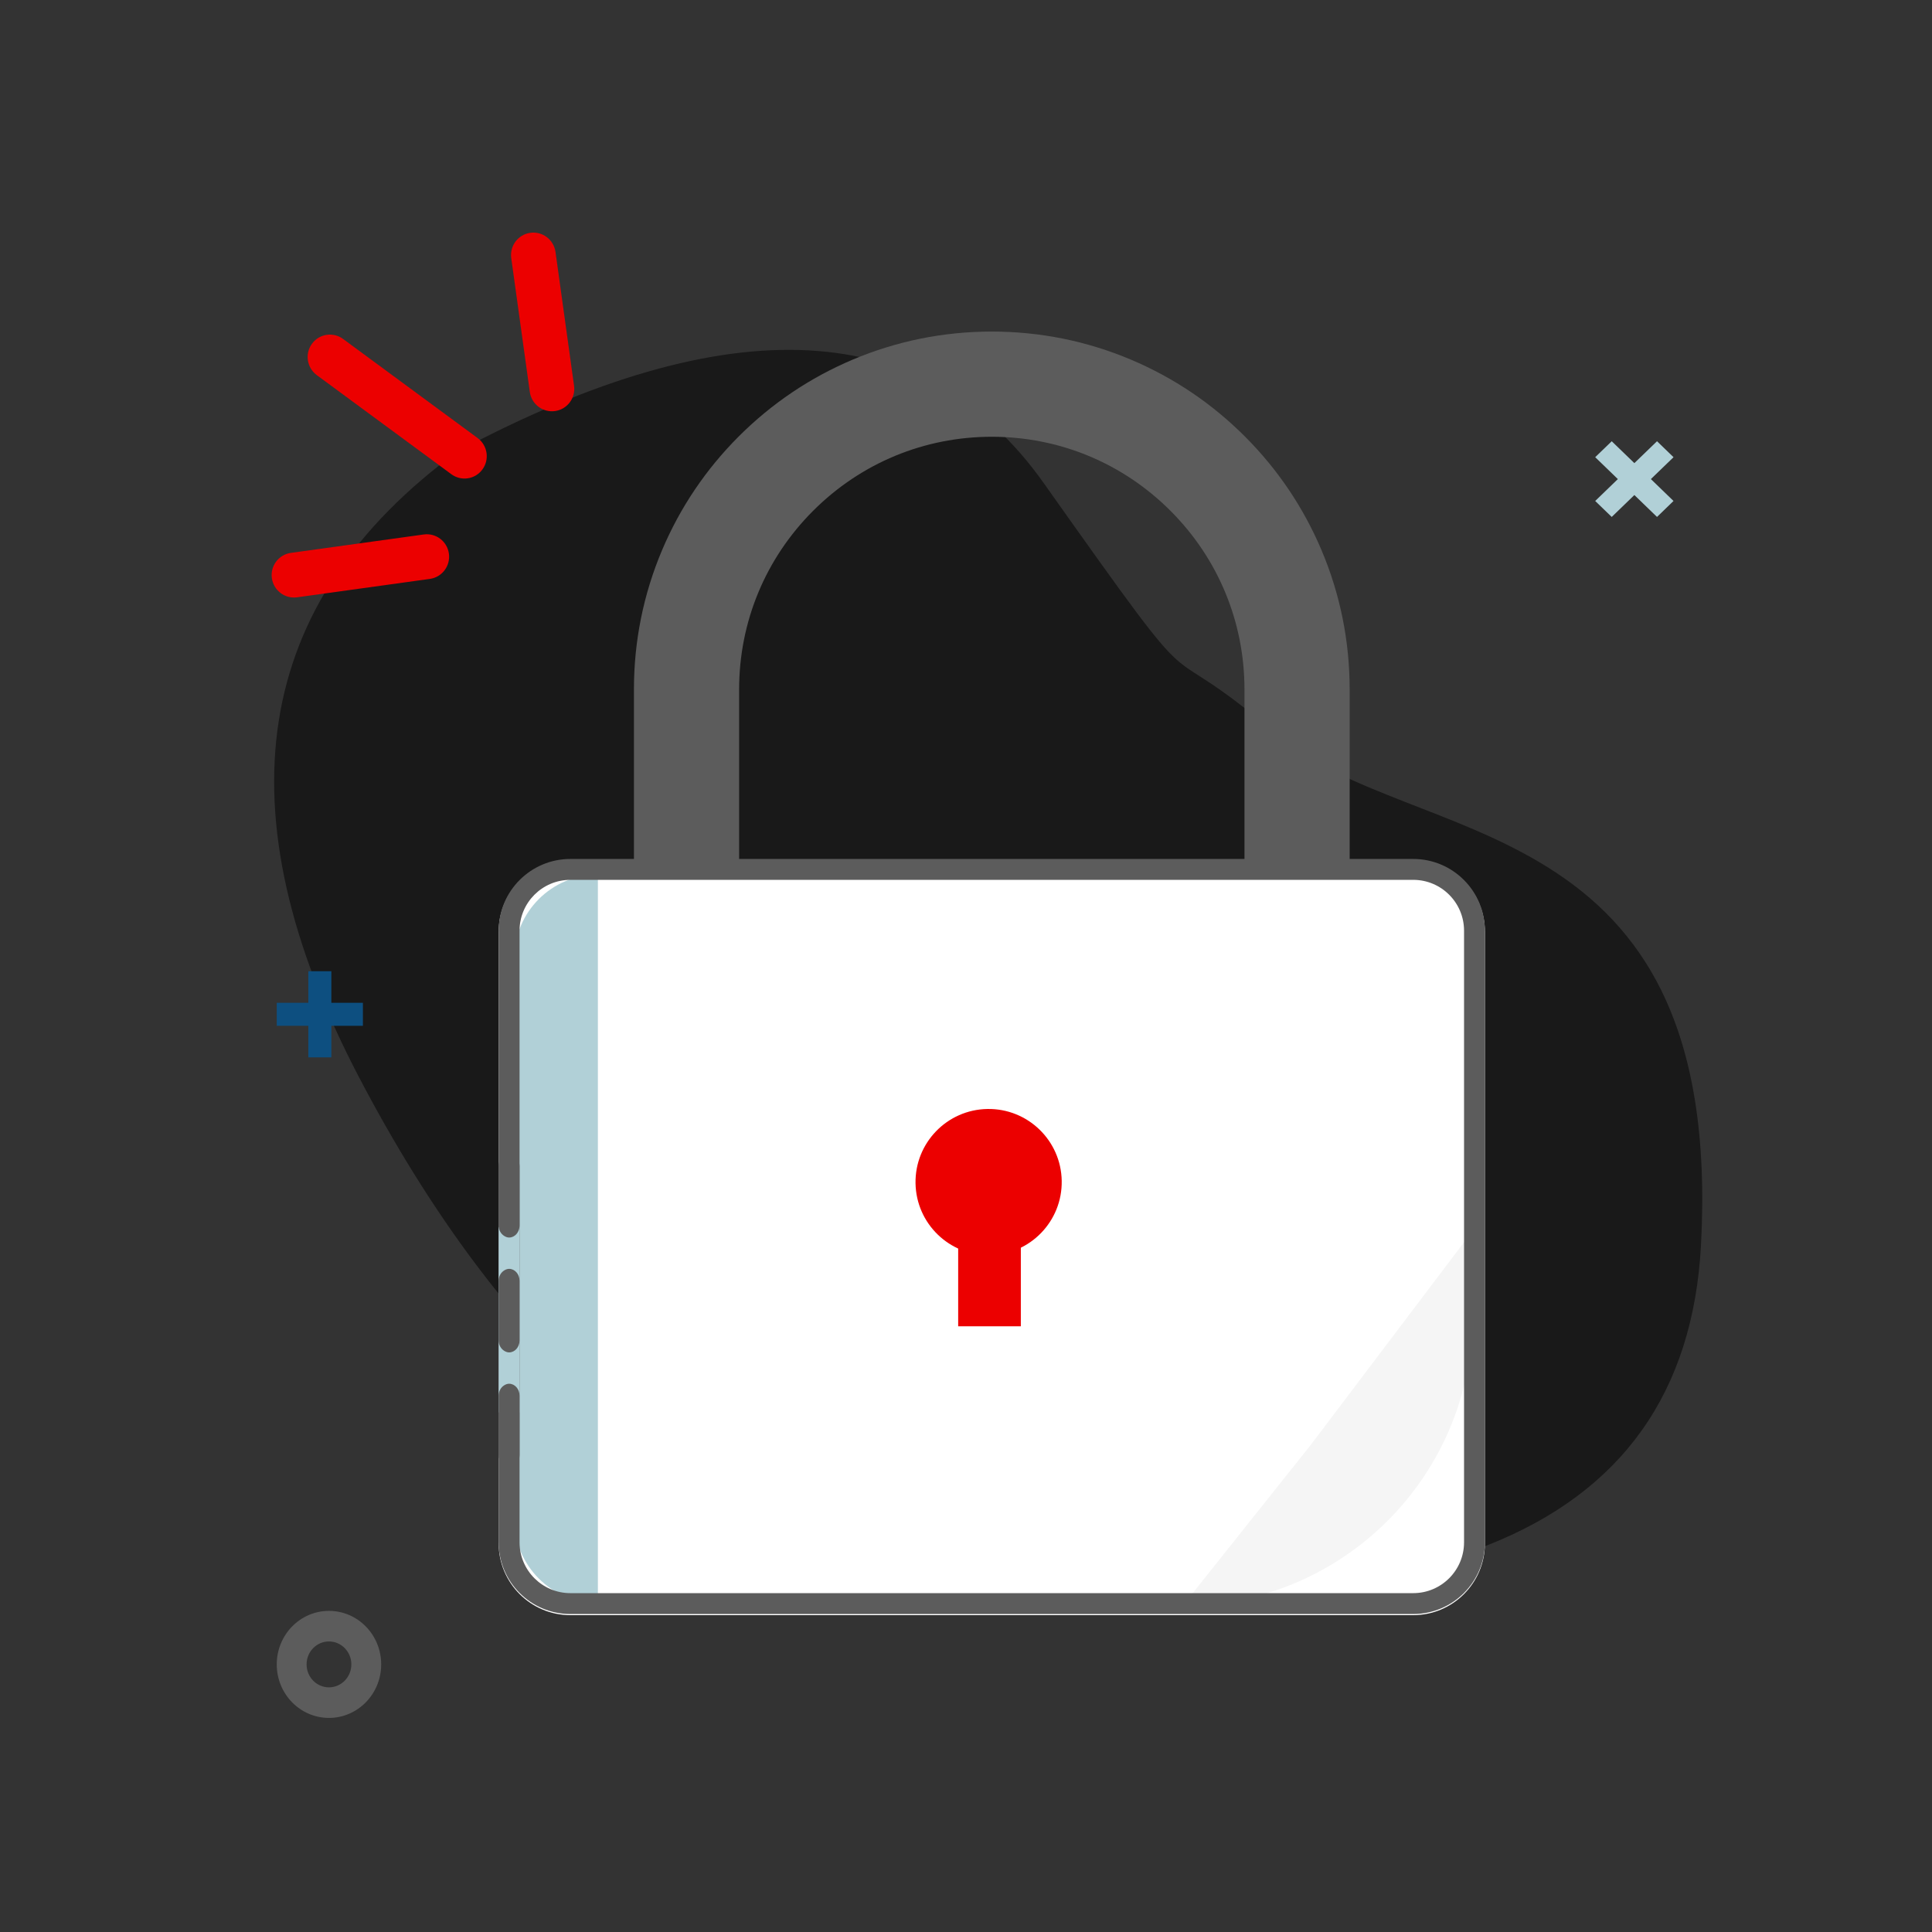 <svg width="160" height="160" viewBox="0 0 160 160" fill="none" xmlns="http://www.w3.org/2000/svg">
<rect x="0" y="0" width="160" height="160" fill="#333333" stroke="none"/>
<path fill-rule="evenodd" clip-rule="evenodd" d="M73.968 129.436C117.27 136.261 139.569 127.488 140.869 103.116C142.817 66.561 116.975 70.435 105.829 60.905C94.683 51.373 101.067 60.66 86.434 40.002C76.678 26.23 60.502 25.356 37.908 37.38C20.872 49.818 18.151 67.103 29.747 89.24C41.341 111.375 56.081 124.774 73.968 129.436" fill="#191919"/>
<path d="M111.773 82.378H103.062V57.096C103.062 51.507 100.884 46.253 96.932 42.301C92.98 38.348 87.726 36.171 82.136 36.171C76.547 36.171 71.293 38.348 67.341 42.301C63.388 46.253 61.211 51.507 61.211 57.096V82.378H52.5V57.096C52.5 53.096 53.285 49.215 54.83 45.559C56.322 42.03 58.461 38.861 61.181 36.141C63.901 33.421 67.07 31.284 70.599 29.79C74.255 28.244 78.136 27.459 82.136 27.459C86.136 27.459 90.017 28.244 93.674 29.79C97.202 31.282 100.372 33.421 103.092 36.141C105.812 38.861 107.948 42.03 109.442 45.559C110.988 49.215 111.773 53.096 111.773 57.096V82.378V82.378Z" fill="#5C5C5C"/>
<path fill-rule="evenodd" clip-rule="evenodd" d="M43.876 32.458C44.017 33.474 44.95 34.183 45.964 34.042C46.976 33.902 47.682 32.965 47.541 31.949L46.005 20.868C45.864 19.852 44.929 19.141 43.918 19.281C42.904 19.422 42.199 20.36 42.339 21.376L43.876 32.458ZM35.6 47.942C36.612 47.802 37.317 46.864 37.176 45.847C37.036 44.831 36.102 44.122 35.09 44.263L24.092 45.787C23.079 45.928 22.373 46.864 22.514 47.88C22.655 48.896 23.589 49.607 24.602 49.467L35.6 47.942ZM37.351 39.253C38.167 39.873 39.327 39.714 39.939 38.894C40.554 38.076 40.391 36.91 39.573 36.291L28.439 28.089C27.623 27.469 26.463 27.63 25.85 28.448C25.235 29.265 25.4 30.431 26.217 31.053L37.351 39.253Z" fill="#EC0000"/>
<path fill-rule="evenodd" clip-rule="evenodd" d="M30.054 83.047V84.953H27.441V87.568H25.534V84.953H22.919V83.047H25.534V80.433H27.441V83.047H30.054Z" fill="#0D4F80"/>
<path fill-rule="evenodd" clip-rule="evenodd" d="M27.243 142.27C24.854 142.27 22.919 140.286 22.919 137.838C22.919 135.39 24.854 133.406 27.243 133.406C29.632 133.406 31.568 135.39 31.568 137.838C31.568 140.286 29.632 142.27 27.243 142.27ZM27.243 139.738C28.266 139.738 29.097 138.888 29.097 137.838C29.097 136.788 28.266 135.938 27.243 135.938C26.22 135.938 25.39 136.788 25.39 137.838C25.39 138.888 26.22 139.738 27.243 139.738Z" fill="#5C5C5C"/>
<path fill-rule="evenodd" clip-rule="evenodd" d="M138.593 41.489L137.227 42.81L135.352 40.997L133.476 42.811L132.108 41.489L133.983 39.676L132.108 37.863L133.476 36.542L135.351 38.354L137.227 36.541L138.595 37.863L136.719 39.676L138.593 41.489Z" fill="#B1D0D7"/>
<path d="M117.036 133.76H47.237C43.957 133.76 41.297 131.101 41.297 127.821V77.168C41.297 73.888 43.957 71.228 47.237 71.228H117.036C120.316 71.228 122.975 73.888 122.975 77.168V127.821C122.975 131.101 120.316 133.76 117.036 133.76Z" fill="white"/>
<path d="M42.595 79.352C42.595 75.53 45.693 72.433 49.514 72.433V72.433V132.757V132.757C45.693 132.757 42.595 129.659 42.595 125.838V79.352Z" fill="#B1D0D7"/>
<path d="M121.946 101.946L108.541 119.676L97.946 132.973V132.973C111.201 132.973 121.946 122.228 121.946 108.973V101.946Z" fill="#F5F5F5"/>
<path fill-rule="evenodd" clip-rule="evenodd" d="M47.237 131.937H117.036C119.361 131.937 121.246 130.052 121.246 127.728V77.075C121.246 74.75 119.361 72.865 117.036 72.865H47.237C44.912 72.865 43.027 74.75 43.027 77.075V127.728C43.027 130.052 44.912 131.937 47.237 131.937ZM47.237 133.667H117.036C120.316 133.667 122.975 131.008 122.975 127.728V77.075C122.975 73.795 120.316 71.135 117.036 71.135H47.237C43.957 71.135 41.297 73.795 41.297 77.075V127.728C41.297 131.008 43.957 133.667 47.237 133.667Z" fill="#5C5C5C"/>
<rect x="41.297" y="101.622" width="1.73" height="15.351" fill="#B1D0D7"/>
<path fill-rule="evenodd" clip-rule="evenodd" d="M43.027 111.009V106.072C43.027 105.525 42.64 105.081 42.163 105.081C42.016 105.081 41.886 105.133 41.765 105.206C41.49 105.372 41.297 105.691 41.297 106.072V111.009C41.297 111.389 41.49 111.708 41.765 111.875C41.886 111.948 42.016 112 42.163 112C42.64 112 43.027 111.557 43.027 111.009Z" fill="#5C5C5C"/>
<path fill-rule="evenodd" clip-rule="evenodd" d="M43.027 101.496V96.559C43.027 96.011 42.64 95.568 42.163 95.568C42.016 95.568 41.886 95.619 41.765 95.692C41.49 95.858 41.297 96.178 41.297 96.559V101.496C41.297 101.875 41.49 102.195 41.765 102.361C41.886 102.435 42.016 102.487 42.163 102.487C42.64 102.487 43.027 102.043 43.027 101.496Z" fill="#5C5C5C"/>
<path fill-rule="evenodd" clip-rule="evenodd" d="M43.027 120.523V115.586C43.027 115.038 42.64 114.595 42.163 114.595C42.016 114.595 41.886 114.646 41.765 114.719C41.49 114.885 41.297 115.205 41.297 115.586V120.523C41.297 120.903 41.49 121.222 41.765 121.388C41.886 121.462 42.016 121.514 42.163 121.514C42.64 121.514 43.027 121.07 43.027 120.523Z" fill="#5C5C5C"/>
<path d="M81.972 103.947C85.316 103.892 87.981 101.138 87.927 97.795C87.872 94.451 85.117 91.786 81.774 91.841C78.431 91.895 75.765 94.65 75.82 97.993C75.875 101.336 78.629 104.002 81.972 103.947Z" fill="#EC0000"/>
<rect x="79.352" y="100.108" width="5.189" height="9.73" fill="#EC0000"/>
</svg>
